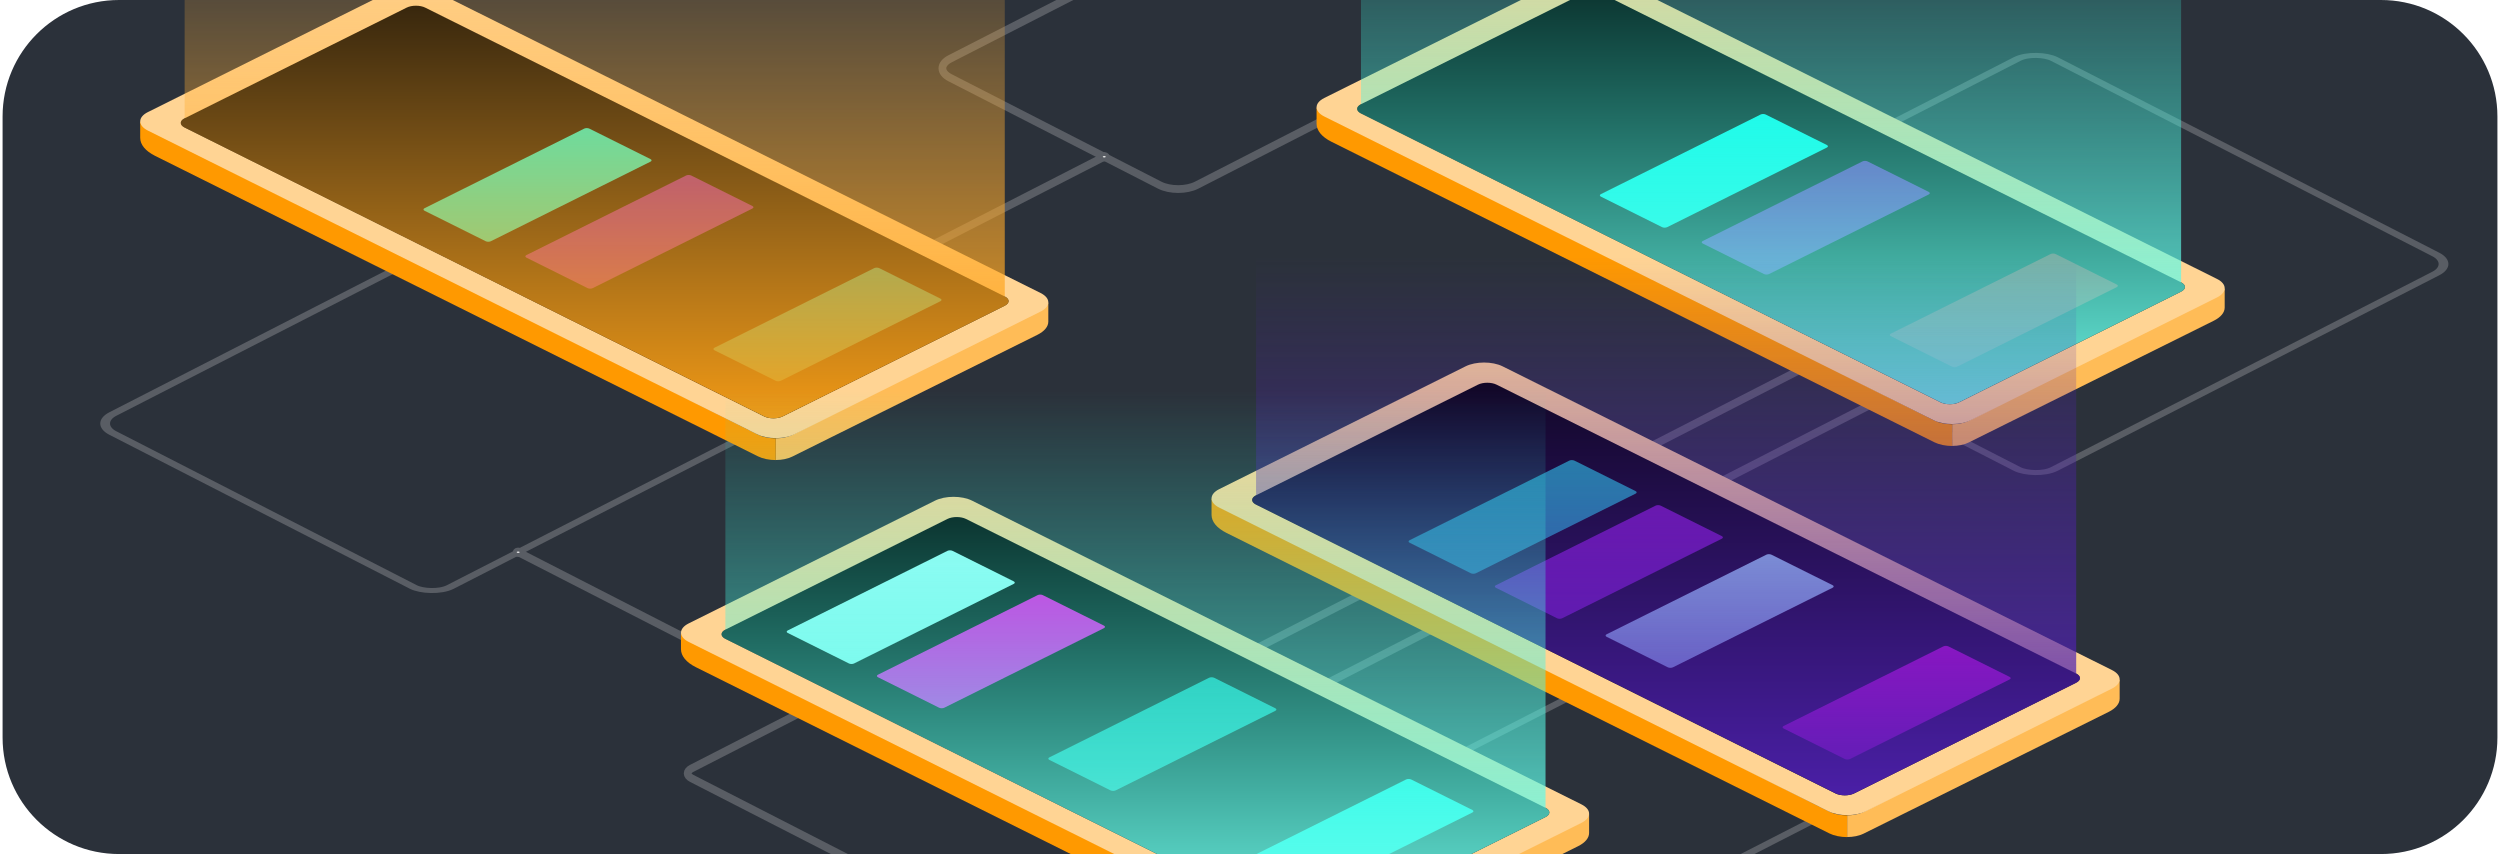 <svg width="322" height="110" viewBox="0 0 322 110" fill="none" xmlns="http://www.w3.org/2000/svg">
<g clip-path="url(#clip0_307_3037)">
<path d="M0.333 15C0.333 6.716 7.049 0 15.334 0H306.667C314.951 0 321.667 6.716 321.667 15V95C321.667 103.284 314.951 110 306.667 110H15.334C7.049 110 0.333 103.284 0.333 95V15Z" fill="#2B313A"/>
<rect width="60.585" height="60.585" rx="2.678" transform="matrix(0.89 -0.456 0.89 0.456 208.28 34.003)" stroke="#595D64"/>
<path d="M122.369 10.015C121.053 9.34 121.053 8.247 122.369 7.572L191.068 -27.627C192.385 -28.301 194.519 -28.301 195.835 -27.627L222.83 -13.795C224.147 -13.121 224.147 -12.027 222.83 -11.353L154.132 23.846C152.815 24.521 150.681 24.521 149.364 23.846L122.369 10.015Z" stroke="#595D64"/>
<path d="M232.122 21.959L212.421 11.865C211.728 11.51 211.728 10.935 212.421 10.58L221.118 6.124C221.81 5.769 221.81 5.194 221.118 4.839L206.173 -2.818" stroke="#595D64"/>
<path d="M231.93 21.861C231.943 21.854 231.965 21.854 231.978 21.861C231.991 21.867 231.991 21.878 231.978 21.885C231.965 21.892 231.943 21.892 231.93 21.885C231.917 21.878 231.917 21.867 231.93 21.861Z" fill="#EEEEEE" stroke="#595D64"/>
<g filter="url(#filter0_dd_307_3037)">
<path d="M219.527 14.922C219.902 15.114 219.892 15.468 220.24 15.673L221.095 16.175L220.97 16.239L219.99 15.801C219.59 15.623 218.899 15.628 218.524 15.436C218.149 15.244 218.156 14.89 217.804 14.688L216.705 14.054L216.83 13.99L218.067 14.553C218.462 14.734 219.153 14.73 219.527 14.922Z" fill="url(#paint0_radial_307_3037)" shape-rendering="crispEdges"/>
</g>
<path d="M223.192 26.535L195.633 12.415C194.94 12.06 194.94 11.484 195.633 11.129L204.329 6.674C205.022 6.319 205.022 5.743 204.329 5.388L197.243 1.757" stroke="#595D64"/>
<path d="M197.219 1.745C197.233 1.738 197.254 1.738 197.267 1.745C197.28 1.752 197.28 1.763 197.267 1.769C197.254 1.776 197.233 1.776 197.219 1.769C197.206 1.763 197.206 1.752 197.219 1.745Z" fill="#EEEEEE" stroke="#595D64"/>
<path d="M223 26.436C223.013 26.43 223.034 26.43 223.047 26.436C223.06 26.443 223.06 26.454 223.047 26.461C223.034 26.468 223.013 26.468 223 26.461C222.987 26.454 222.987 26.443 223 26.436Z" fill="#EEEEEE" stroke="#595D64"/>
<g filter="url(#filter1_dd_307_3037)">
<path d="M210.597 19.497C210.972 19.69 210.961 20.044 211.31 20.249L212.165 20.751L212.04 20.815L211.059 20.377C210.66 20.198 209.968 20.204 209.593 20.012C209.219 19.82 209.226 19.466 208.874 19.263L207.774 18.63L207.9 18.566L209.136 19.129C209.532 19.309 210.223 19.306 210.597 19.497Z" fill="url(#paint1_radial_307_3037)" shape-rendering="crispEdges"/>
</g>
<path d="M242.419 51.366L151.28 98.062C150.587 98.417 150.587 98.993 151.28 99.348L167.526 107.672" stroke="#595D64"/>
<path d="M242.162 51.363C242.235 51.326 242.352 51.326 242.425 51.363C242.497 51.4 242.497 51.46 242.425 51.498C242.352 51.535 242.235 51.535 242.162 51.498C242.09 51.46 242.09 51.4 242.162 51.363Z" fill="#EEEEEE" stroke="#595D64"/>
<path d="M167.269 107.54C167.342 107.503 167.459 107.503 167.532 107.54C167.604 107.577 167.604 107.638 167.532 107.675C167.459 107.712 167.342 107.712 167.269 107.675C167.196 107.638 167.196 107.577 167.269 107.54Z" fill="#EEEEEE" stroke="#595D64"/>
<g filter="url(#filter2_dd_307_3037)">
<path d="M159.371 102.979C159.746 103.172 159.736 103.526 160.084 103.731L160.939 104.233L160.814 104.297L159.834 103.859C159.434 103.68 158.743 103.686 158.368 103.494C157.993 103.302 158 102.948 157.648 102.745L156.549 102.112L156.674 102.047L157.911 102.611C158.306 102.791 158.997 102.788 159.371 102.979Z" fill="url(#paint2_radial_307_3037)" shape-rendering="crispEdges"/>
</g>
<path d="M233.488 46.79L134.195 97.665C133.502 98.02 133.502 98.595 134.195 98.95L159.348 111.838" stroke="#595D64"/>
<path d="M233.231 46.787C233.304 46.75 233.422 46.75 233.494 46.787C233.567 46.824 233.567 46.885 233.494 46.922C233.422 46.959 233.304 46.959 233.231 46.922C233.159 46.885 233.159 46.824 233.231 46.787Z" fill="#EEEEEE" stroke="#595D64"/>
<g filter="url(#filter3_dd_307_3037)">
<path d="M146.301 104.639C146.676 104.831 146.666 105.185 147.014 105.39L147.869 105.892L147.744 105.956L146.764 105.518C146.364 105.34 145.672 105.345 145.297 105.153C144.923 104.961 144.93 104.607 144.578 104.404L143.478 103.771L143.604 103.707L144.84 104.27C145.236 104.45 145.927 104.447 146.301 104.639Z" fill="url(#paint3_radial_307_3037)" shape-rendering="crispEdges"/>
</g>
<g filter="url(#filter4_dd_307_3037)">
<path d="M191.259 77.105C191.634 76.913 192.325 76.918 192.725 76.739L193.705 76.301L193.83 76.366L192.975 76.868C192.627 77.073 192.637 77.427 192.262 77.619C191.888 77.811 191.197 77.807 190.802 77.987L189.565 78.551L189.44 78.487L190.539 77.853C190.891 77.65 190.884 77.296 191.259 77.105Z" fill="url(#paint4_radial_307_3037)" shape-rendering="crispEdges"/>
</g>
<g filter="url(#filter5_dd_307_3037)">
<path d="M194.292 66.399C194.667 66.207 195.358 66.213 195.758 66.034L196.738 65.596L196.863 65.66L196.008 66.162C195.66 66.367 195.67 66.721 195.295 66.913C194.921 67.105 194.23 67.102 193.835 67.282L192.598 67.846L192.473 67.781L193.572 67.148C193.924 66.945 193.917 66.591 194.292 66.399Z" fill="url(#paint5_radial_307_3037)" shape-rendering="crispEdges"/>
</g>
<rect width="93.718" height="35.026" rx="2.678" transform="matrix(0.89 -0.456 0.89 0.456 121.839 130.955)" stroke="#595D64"/>
<rect width="48.847" height="48.847" rx="2.678" transform="matrix(0.89 -0.456 0.89 0.456 12.146 54.55)" stroke="#595D64"/>
<path d="M135.549 124.057L89.091 100.254C88.398 99.899 88.398 99.323 89.091 98.968L103.831 91.416C104.524 91.061 104.524 90.485 103.831 90.13L66.74 71.126" stroke="#595D64"/>
<path d="M66.609 71.059C66.681 71.022 66.799 71.022 66.872 71.059C66.944 71.096 66.944 71.156 66.872 71.194C66.799 71.231 66.681 71.231 66.609 71.194C66.536 71.156 66.536 71.096 66.609 71.059Z" fill="#EEEEEE" stroke="#595D64"/>
<path d="M75.426 42.525L104.775 27.488C105.467 27.133 106.591 27.133 107.284 27.488L116.379 32.148C117.072 32.503 118.195 32.503 118.888 32.148L142.228 20.189" stroke="#595D64"/>
<path d="M142.359 20.122C142.432 20.159 142.432 20.22 142.359 20.257C142.287 20.294 142.169 20.294 142.096 20.257C142.024 20.22 142.024 20.159 142.096 20.122C142.169 20.085 142.287 20.085 142.359 20.122Z" fill="#EEEEEE" stroke="#595D64"/>
<path d="M75.683 42.394C75.755 42.431 75.755 42.491 75.683 42.528C75.61 42.566 75.493 42.566 75.42 42.528C75.347 42.491 75.347 42.431 75.42 42.394C75.493 42.357 75.61 42.357 75.683 42.394Z" fill="#EEEEEE" stroke="#595D64"/>
<g filter="url(#filter6_dd_307_3037)">
<path d="M99.261 30.827C98.886 31.019 98.195 31.014 97.795 31.192L96.815 31.631L96.69 31.566L97.545 31.064C97.893 30.859 97.883 30.505 98.258 30.313C98.632 30.121 99.323 30.125 99.719 29.944L100.955 29.381L101.08 29.445L99.981 30.079C99.629 30.281 99.636 30.635 99.261 30.827Z" fill="url(#paint6_radial_307_3037)"/>
</g>
<g filter="url(#filter7_dd_307_3037)">
<path d="M97.236 31.175C97.611 30.983 98.303 30.989 98.702 30.81L99.682 30.372L99.808 30.436L98.953 30.938C98.604 31.143 98.615 31.497 98.24 31.689C97.865 31.881 97.175 31.878 96.779 32.058L95.543 32.621L95.417 32.557L96.517 31.924C96.869 31.721 96.862 31.367 97.236 31.175Z" fill="url(#paint7_radial_307_3037)" shape-rendering="crispEdges"/>
</g>
<path d="M237.911 105.017V107.811C238.704 107.811 239.465 107.655 240.027 107.376L271.602 91.689C272.504 91.241 273.011 90.632 273.011 89.997V87.536L240.027 104.581C239.465 104.86 238.704 105.017 237.911 105.017Z" fill="#FFBC57"/>
<path d="M237.911 105.026V107.82C237.051 107.816 236.228 107.644 235.62 107.341L157.964 68.636C156.722 68.017 156.047 67.189 156.047 66.313V64.216L235.62 104.547C236.228 104.85 237.051 105.022 237.911 105.026Z" fill="#FF9900"/>
<path d="M272.021 88.688L240.303 104.497C238.982 105.155 236.84 105.155 235.519 104.497L157.04 65.381C155.719 64.723 155.719 63.655 157.04 62.997L188.758 47.188C190.079 46.529 192.221 46.529 193.542 47.188L272.021 86.303C273.342 86.962 273.342 88.029 272.021 88.688Z" fill="#FFD494"/>
<path d="M267.4 87.939L238.802 102.193C238.141 102.523 237.07 102.523 236.41 102.193L161.767 64.99C161.106 64.66 161.106 64.126 161.767 63.797L190.365 49.543C191.025 49.214 192.096 49.214 192.757 49.543L267.4 86.747C268.06 87.076 268.06 87.61 267.4 87.939Z" fill="#FFD494"/>
<path d="M267.4 87.939L238.802 102.193C238.141 102.522 237.07 102.522 236.41 102.193L161.767 64.99C161.106 64.66 161.106 64.126 161.767 63.797L190.365 49.543C191.025 49.214 192.096 49.214 192.757 49.543L267.4 86.747C268.061 87.076 268.061 87.61 267.4 87.939Z" fill="black"/>
<path d="M206.936 82.023L214.816 85.95C214.998 86.041 215.293 86.041 215.475 85.95L236.04 75.7C236.222 75.609 236.222 75.462 236.04 75.371L228.161 71.444C227.979 71.353 227.684 71.353 227.502 71.444L206.936 81.694C206.754 81.785 206.754 81.932 206.936 82.023Z" fill="#AAFFFA"/>
<path d="M181.56 69.905L189.439 73.833C189.621 73.923 189.916 73.923 190.098 73.833L210.664 63.582C210.846 63.492 210.846 63.344 210.664 63.254L202.785 59.327C202.603 59.236 202.307 59.236 202.125 59.327L181.56 69.577C181.378 69.668 181.378 69.815 181.56 69.905Z" fill="#12AFA6"/>
<path d="M229.735 93.835L237.614 97.762C237.796 97.853 238.091 97.853 238.273 97.762L258.839 87.512C259.021 87.421 259.021 87.274 258.839 87.184L250.959 83.256C250.777 83.166 250.482 83.166 250.3 83.256L229.735 93.507C229.553 93.597 229.553 93.745 229.735 93.835Z" fill="#FF00E5"/>
<path d="M192.67 75.706L200.549 79.633C200.731 79.724 201.026 79.724 201.208 79.633L221.774 69.383C221.956 69.292 221.956 69.145 221.774 69.054L213.894 65.127C213.712 65.036 213.417 65.036 213.235 65.127L192.67 75.377C192.488 75.468 192.488 75.615 192.67 75.706Z" fill="#7D12AF"/>
<path d="M169.575 122.315V125.109C170.368 125.109 171.129 124.953 171.69 124.674L203.265 108.987C204.168 108.539 204.675 107.93 204.675 107.295V104.834L171.69 121.879C171.129 122.158 170.368 122.315 169.575 122.315Z" fill="#FFBC57"/>
<path d="M169.575 122.324V125.118C168.714 125.114 167.892 124.942 167.283 124.639L89.628 85.934C88.385 85.315 87.71 84.486 87.71 83.611V81.514L167.283 121.845C167.892 122.148 168.714 122.32 169.575 122.324Z" fill="#FF9900"/>
<path d="M203.685 105.986L171.967 121.795C170.646 122.453 168.504 122.453 167.183 121.795L88.704 82.679C87.383 82.02 87.383 80.953 88.704 80.294L120.422 64.486C121.743 63.827 123.885 63.827 125.206 64.486L203.685 103.601C205.006 104.26 205.006 105.327 203.685 105.986Z" fill="#FFD494"/>
<path d="M199.064 105.237L170.466 119.491C169.805 119.82 168.734 119.82 168.074 119.491L93.431 82.287C92.77 81.958 92.77 81.424 93.431 81.095L122.029 66.841C122.689 66.512 123.76 66.512 124.421 66.841L199.064 104.045C199.724 104.374 199.724 104.908 199.064 105.237Z" fill="#FFD494"/>
<path d="M199.064 105.237L170.466 119.491C169.805 119.82 168.734 119.82 168.073 119.491L93.43 82.287C92.77 81.958 92.77 81.424 93.43 81.095L122.028 66.841C122.689 66.512 123.76 66.512 124.421 66.841L199.064 104.045C199.724 104.374 199.724 104.908 199.064 105.237Z" fill="black"/>
<path d="M101.463 81.528L109.342 85.456C109.524 85.546 109.82 85.546 110.002 85.456L130.567 75.205C130.749 75.115 130.749 74.968 130.567 74.877L122.688 70.95C122.506 70.859 122.211 70.859 122.029 70.95L101.463 81.2C101.281 81.291 101.281 81.438 101.463 81.528Z" fill="#AAFFFA"/>
<path d="M113.083 87.23L120.963 91.157C121.145 91.247 121.44 91.247 121.622 91.157L142.187 80.906C142.369 80.816 142.369 80.669 142.187 80.578L134.308 76.651C134.126 76.56 133.831 76.56 133.649 76.651L113.083 86.901C112.901 86.992 112.901 87.139 113.083 87.23Z" fill="#FF00E5"/>
<path d="M135.16 97.876L143.039 101.804C143.221 101.894 143.516 101.894 143.698 101.804L164.264 91.553C164.446 91.463 164.446 91.315 164.264 91.225L156.385 87.297C156.203 87.207 155.908 87.207 155.726 87.297L135.16 97.548C134.978 97.639 134.978 97.786 135.16 97.876Z" fill="#12AFA6"/>
<path d="M160.536 110.976L168.416 114.904C168.598 114.994 168.893 114.994 169.075 114.904L189.64 104.653C189.822 104.562 189.822 104.415 189.64 104.325L181.761 100.398C181.579 100.307 181.284 100.307 181.102 100.398L160.536 110.648C160.354 110.739 160.354 110.886 160.536 110.976Z" fill="#00FFF0"/>
<path d="M99.922 56.456V59.25C100.715 59.25 101.476 59.093 102.038 58.814L133.613 43.127C134.515 42.679 135.022 42.07 135.022 41.436V38.974L102.038 56.02C101.476 56.299 100.715 56.456 99.922 56.456Z" fill="#FFBC57"/>
<path d="M99.922 56.464V59.258C99.062 59.255 98.239 59.083 97.631 58.78L19.975 20.074C18.733 19.455 18.058 18.627 18.058 17.751V15.654L97.631 55.985C98.239 56.288 99.062 56.46 99.922 56.464Z" fill="#FF9900"/>
<path d="M134.032 40.126L102.314 55.935C100.993 56.593 98.851 56.593 97.53 55.935L19.051 16.82C17.73 16.161 17.73 15.093 19.051 14.435L50.769 -1.374C52.09 -2.032 54.232 -2.032 55.553 -1.374L134.032 37.742C135.353 38.4 135.353 39.468 134.032 40.126Z" fill="#FFD494"/>
<path d="M129.411 39.378L100.813 53.632C100.152 53.961 99.081 53.961 98.421 53.632L23.778 16.428C23.117 16.099 23.117 15.565 23.778 15.236L52.376 0.982C53.036 0.653 54.107 0.653 54.768 0.982L129.411 38.185C130.071 38.515 130.071 39.048 129.411 39.378Z" fill="#FFD494"/>
<path d="M129.411 39.378L100.813 53.632C100.153 53.961 99.082 53.961 98.421 53.632L23.778 16.428C23.118 16.099 23.118 15.565 23.778 15.236L52.376 0.982C53.037 0.653 54.108 0.653 54.768 0.982L129.411 38.186C130.072 38.515 130.072 39.049 129.411 39.378Z" fill="black"/>
<path d="M67.802 33.184L75.681 37.111C75.863 37.202 76.158 37.202 76.34 37.111L96.906 26.861C97.088 26.77 97.088 26.623 96.906 26.532L89.026 22.605C88.844 22.514 88.549 22.514 88.367 22.605L67.802 32.855C67.62 32.946 67.62 33.093 67.802 33.184Z" fill="#7D12AF"/>
<path d="M92.026 45.117L99.905 49.044C100.087 49.135 100.382 49.135 100.564 49.044L121.13 38.794C121.312 38.703 121.312 38.556 121.13 38.465L113.25 34.538C113.068 34.447 112.773 34.447 112.591 34.538L92.026 44.788C91.844 44.879 91.844 45.026 92.026 45.117Z" fill="#12AFA6"/>
<path d="M54.681 27.145L62.56 31.072C62.742 31.163 63.037 31.163 63.219 31.072L83.785 20.821C83.967 20.731 83.967 20.584 83.785 20.493L75.906 16.566C75.724 16.475 75.428 16.475 75.246 16.566L54.681 26.816C54.499 26.907 54.499 27.054 54.681 27.145Z" fill="#00FFF0"/>
<path d="M251.439 54.64V57.435C252.232 57.435 252.993 57.278 253.554 56.999L285.13 41.312C286.032 40.864 286.539 40.255 286.539 39.62V37.159L253.554 54.205C252.993 54.484 252.232 54.64 251.439 54.64Z" fill="#FFBC57"/>
<path d="M251.439 54.649V57.443C250.579 57.44 249.756 57.268 249.148 56.965L171.492 18.259C170.249 17.64 169.575 16.812 169.575 15.936V13.839L249.148 54.17C249.756 54.473 250.579 54.645 251.439 54.649Z" fill="#FF9900"/>
<path d="M285.549 38.311L253.831 54.12C252.51 54.779 250.368 54.779 249.047 54.12L170.568 15.004C169.247 14.346 169.247 13.278 170.568 12.62L202.286 -3.189C203.607 -3.847 205.749 -3.847 207.071 -3.189L285.549 35.926C286.87 36.585 286.87 37.653 285.549 38.311Z" fill="#FFD494"/>
<path d="M280.928 37.563L252.33 51.817C251.669 52.146 250.598 52.146 249.938 51.817L175.295 14.613C174.634 14.284 174.634 13.75 175.295 13.421L203.893 -0.833C204.553 -1.163 205.624 -1.163 206.285 -0.833L280.928 36.37C281.589 36.7 281.589 37.233 280.928 37.563Z" fill="#FFD494"/>
<path d="M280.928 37.563L252.33 51.817C251.669 52.146 250.598 52.146 249.938 51.817L175.295 14.613C174.634 14.284 174.634 13.75 175.295 13.421L203.893 -0.833C204.553 -1.162 205.624 -1.162 206.285 -0.833L280.928 36.37C281.588 36.7 281.588 37.234 280.928 37.563Z" fill="black"/>
<path d="M219.318 31.369L227.197 35.296C227.379 35.387 227.675 35.387 227.857 35.296L248.422 25.046C248.604 24.955 248.604 24.808 248.422 24.717L240.543 20.79C240.361 20.699 240.066 20.699 239.884 20.79L219.318 31.04C219.136 31.131 219.136 31.278 219.318 31.369Z" fill="#7D12AF"/>
<path d="M243.542 43.302L251.422 47.229C251.604 47.32 251.899 47.32 252.081 47.229L272.646 36.979C272.828 36.888 272.828 36.741 272.646 36.65L264.767 32.723C264.585 32.632 264.29 32.632 264.108 32.723L243.542 42.973C243.36 43.064 243.36 43.211 243.542 43.302Z" fill="#AF121B"/>
<path d="M206.198 25.329L214.077 29.257C214.259 29.347 214.554 29.347 214.736 29.257L235.301 19.006C235.483 18.916 235.483 18.769 235.301 18.678L227.422 14.751C227.24 14.66 226.945 14.66 226.763 14.751L206.198 25.001C206.016 25.092 206.016 25.239 206.198 25.329Z" fill="#00FFF0"/>
<path d="M252.329 51.817L280.927 37.563C281.587 37.234 281.587 36.7 280.927 36.37V-19.393C281.587 -19.722 281.587 -20.256 280.927 -20.585L206.284 -57.789C205.623 -58.118 204.552 -58.118 203.892 -57.789L175.294 -43.535C174.633 -43.206 174.633 -42.672 175.294 -42.343V13.421C174.633 13.75 174.633 14.284 175.294 14.613L249.937 51.817C250.597 52.146 251.668 52.146 252.329 51.817Z" fill="url(#paint8_linear_307_3037)"/>
<path d="M100.816 53.632L129.414 39.378C130.074 39.049 130.074 38.515 129.414 38.186V-17.578C130.074 -17.907 130.074 -18.441 129.414 -18.77L54.771 -55.974C54.11 -56.303 53.039 -56.303 52.379 -55.974L23.781 -41.72C23.12 -41.391 23.12 -40.857 23.781 -40.528V15.236C23.12 15.565 23.12 16.099 23.781 16.428L98.424 53.632C99.084 53.961 100.155 53.961 100.816 53.632Z" fill="url(#paint9_linear_307_3037)"/>
<path d="M238.816 102.193L267.414 87.939C268.075 87.61 268.075 87.076 267.414 86.747V30.984C268.075 30.654 268.075 30.12 267.414 29.791L192.771 -7.412C192.111 -7.742 191.04 -7.742 190.379 -7.412L161.781 6.841C161.121 7.171 161.121 7.705 161.781 8.034V63.797C161.121 64.126 161.121 64.66 161.781 64.989L236.424 102.193C237.085 102.522 238.156 102.522 238.816 102.193Z" fill="url(#paint10_linear_307_3037)"/>
<path d="M170.466 119.491L199.064 105.237C199.724 104.908 199.724 104.374 199.064 104.045V48.282C199.724 47.953 199.724 47.419 199.064 47.089L124.421 9.886C123.76 9.556 122.689 9.556 122.028 9.886L93.43 24.14C92.77 24.469 92.77 25.003 93.43 25.332V81.095C92.77 81.424 92.77 81.958 93.43 82.287L168.073 119.491C168.734 119.82 169.805 119.82 170.466 119.491Z" fill="url(#paint11_linear_307_3037)"/>
</g>
<defs>
<filter id="filter0_dd_307_3037" x="215.013" y="12.298" width="7.774" height="5.633" filterUnits="userSpaceOnUse" color-interpolation-filters="sRGB">
<feFlood flood-opacity="0" result="BackgroundImageFix"/>
<feColorMatrix in="SourceAlpha" type="matrix" values="0 0 0 0 0 0 0 0 0 0 0 0 0 0 0 0 0 0 127 0" result="hardAlpha"/>
<feOffset/>
<feGaussianBlur stdDeviation="0.846"/>
<feComposite in2="hardAlpha" operator="out"/>
<feColorMatrix type="matrix" values="0 0 0 0 1 0 0 0 0 0.63 0 0 0 0 0.075 0 0 0 1 0"/>
<feBlend mode="normal" in2="BackgroundImageFix" result="effect1_dropShadow_307_3037"/>
<feColorMatrix in="SourceAlpha" type="matrix" values="0 0 0 0 0 0 0 0 0 0 0 0 0 0 0 0 0 0 127 0" result="hardAlpha"/>
<feOffset/>
<feGaussianBlur stdDeviation="0.846"/>
<feComposite in2="hardAlpha" operator="out"/>
<feColorMatrix type="matrix" values="0 0 0 0 1 0 0 0 0 0.63 0 0 0 0 0.075 0 0 0 1 0"/>
<feBlend mode="normal" in2="effect1_dropShadow_307_3037" result="effect2_dropShadow_307_3037"/>
<feBlend mode="normal" in="SourceGraphic" in2="effect2_dropShadow_307_3037" result="shape"/>
</filter>
<filter id="filter1_dd_307_3037" x="206.083" y="16.874" width="7.774" height="5.633" filterUnits="userSpaceOnUse" color-interpolation-filters="sRGB">
<feFlood flood-opacity="0" result="BackgroundImageFix"/>
<feColorMatrix in="SourceAlpha" type="matrix" values="0 0 0 0 0 0 0 0 0 0 0 0 0 0 0 0 0 0 127 0" result="hardAlpha"/>
<feOffset/>
<feGaussianBlur stdDeviation="0.846"/>
<feComposite in2="hardAlpha" operator="out"/>
<feColorMatrix type="matrix" values="0 0 0 0 1 0 0 0 0 0.63 0 0 0 0 0.075 0 0 0 1 0"/>
<feBlend mode="normal" in2="BackgroundImageFix" result="effect1_dropShadow_307_3037"/>
<feColorMatrix in="SourceAlpha" type="matrix" values="0 0 0 0 0 0 0 0 0 0 0 0 0 0 0 0 0 0 127 0" result="hardAlpha"/>
<feOffset/>
<feGaussianBlur stdDeviation="0.846"/>
<feComposite in2="hardAlpha" operator="out"/>
<feColorMatrix type="matrix" values="0 0 0 0 1 0 0 0 0 0.63 0 0 0 0 0.075 0 0 0 1 0"/>
<feBlend mode="normal" in2="effect1_dropShadow_307_3037" result="effect2_dropShadow_307_3037"/>
<feBlend mode="normal" in="SourceGraphic" in2="effect2_dropShadow_307_3037" result="shape"/>
</filter>
<filter id="filter2_dd_307_3037" x="154.857" y="100.356" width="7.774" height="5.633" filterUnits="userSpaceOnUse" color-interpolation-filters="sRGB">
<feFlood flood-opacity="0" result="BackgroundImageFix"/>
<feColorMatrix in="SourceAlpha" type="matrix" values="0 0 0 0 0 0 0 0 0 0 0 0 0 0 0 0 0 0 127 0" result="hardAlpha"/>
<feOffset/>
<feGaussianBlur stdDeviation="0.846"/>
<feComposite in2="hardAlpha" operator="out"/>
<feColorMatrix type="matrix" values="0 0 0 0 1 0 0 0 0 0.63 0 0 0 0 0.075 0 0 0 1 0"/>
<feBlend mode="normal" in2="BackgroundImageFix" result="effect1_dropShadow_307_3037"/>
<feColorMatrix in="SourceAlpha" type="matrix" values="0 0 0 0 0 0 0 0 0 0 0 0 0 0 0 0 0 0 127 0" result="hardAlpha"/>
<feOffset/>
<feGaussianBlur stdDeviation="0.846"/>
<feComposite in2="hardAlpha" operator="out"/>
<feColorMatrix type="matrix" values="0 0 0 0 1 0 0 0 0 0.63 0 0 0 0 0.075 0 0 0 1 0"/>
<feBlend mode="normal" in2="effect1_dropShadow_307_3037" result="effect2_dropShadow_307_3037"/>
<feBlend mode="normal" in="SourceGraphic" in2="effect2_dropShadow_307_3037" result="shape"/>
</filter>
<filter id="filter3_dd_307_3037" x="141.787" y="102.015" width="7.774" height="5.633" filterUnits="userSpaceOnUse" color-interpolation-filters="sRGB">
<feFlood flood-opacity="0" result="BackgroundImageFix"/>
<feColorMatrix in="SourceAlpha" type="matrix" values="0 0 0 0 0 0 0 0 0 0 0 0 0 0 0 0 0 0 127 0" result="hardAlpha"/>
<feOffset/>
<feGaussianBlur stdDeviation="0.846"/>
<feComposite in2="hardAlpha" operator="out"/>
<feColorMatrix type="matrix" values="0 0 0 0 1 0 0 0 0 0.63 0 0 0 0 0.075 0 0 0 1 0"/>
<feBlend mode="normal" in2="BackgroundImageFix" result="effect1_dropShadow_307_3037"/>
<feColorMatrix in="SourceAlpha" type="matrix" values="0 0 0 0 0 0 0 0 0 0 0 0 0 0 0 0 0 0 127 0" result="hardAlpha"/>
<feOffset/>
<feGaussianBlur stdDeviation="0.846"/>
<feComposite in2="hardAlpha" operator="out"/>
<feColorMatrix type="matrix" values="0 0 0 0 1 0 0 0 0 0.63 0 0 0 0 0.075 0 0 0 1 0"/>
<feBlend mode="normal" in2="effect1_dropShadow_307_3037" result="effect2_dropShadow_307_3037"/>
<feBlend mode="normal" in="SourceGraphic" in2="effect2_dropShadow_307_3037" result="shape"/>
</filter>
<filter id="filter4_dd_307_3037" x="187.748" y="74.61" width="7.774" height="5.633" filterUnits="userSpaceOnUse" color-interpolation-filters="sRGB">
<feFlood flood-opacity="0" result="BackgroundImageFix"/>
<feColorMatrix in="SourceAlpha" type="matrix" values="0 0 0 0 0 0 0 0 0 0 0 0 0 0 0 0 0 0 127 0" result="hardAlpha"/>
<feOffset/>
<feGaussianBlur stdDeviation="0.846"/>
<feComposite in2="hardAlpha" operator="out"/>
<feColorMatrix type="matrix" values="0 0 0 0 1 0 0 0 0 0.63 0 0 0 0 0.075 0 0 0 1 0"/>
<feBlend mode="normal" in2="BackgroundImageFix" result="effect1_dropShadow_307_3037"/>
<feColorMatrix in="SourceAlpha" type="matrix" values="0 0 0 0 0 0 0 0 0 0 0 0 0 0 0 0 0 0 127 0" result="hardAlpha"/>
<feOffset/>
<feGaussianBlur stdDeviation="0.846"/>
<feComposite in2="hardAlpha" operator="out"/>
<feColorMatrix type="matrix" values="0 0 0 0 1 0 0 0 0 0.63 0 0 0 0 0.075 0 0 0 1 0"/>
<feBlend mode="normal" in2="effect1_dropShadow_307_3037" result="effect2_dropShadow_307_3037"/>
<feBlend mode="normal" in="SourceGraphic" in2="effect2_dropShadow_307_3037" result="shape"/>
</filter>
<filter id="filter5_dd_307_3037" x="190.781" y="63.904" width="7.774" height="5.633" filterUnits="userSpaceOnUse" color-interpolation-filters="sRGB">
<feFlood flood-opacity="0" result="BackgroundImageFix"/>
<feColorMatrix in="SourceAlpha" type="matrix" values="0 0 0 0 0 0 0 0 0 0 0 0 0 0 0 0 0 0 127 0" result="hardAlpha"/>
<feOffset/>
<feGaussianBlur stdDeviation="0.846"/>
<feComposite in2="hardAlpha" operator="out"/>
<feColorMatrix type="matrix" values="0 0 0 0 1 0 0 0 0 0.63 0 0 0 0 0.075 0 0 0 1 0"/>
<feBlend mode="normal" in2="BackgroundImageFix" result="effect1_dropShadow_307_3037"/>
<feColorMatrix in="SourceAlpha" type="matrix" values="0 0 0 0 0 0 0 0 0 0 0 0 0 0 0 0 0 0 127 0" result="hardAlpha"/>
<feOffset/>
<feGaussianBlur stdDeviation="0.846"/>
<feComposite in2="hardAlpha" operator="out"/>
<feColorMatrix type="matrix" values="0 0 0 0 1 0 0 0 0 0.63 0 0 0 0 0.075 0 0 0 1 0"/>
<feBlend mode="normal" in2="effect1_dropShadow_307_3037" result="effect2_dropShadow_307_3037"/>
<feBlend mode="normal" in="SourceGraphic" in2="effect2_dropShadow_307_3037" result="shape"/>
</filter>
<filter id="filter6_dd_307_3037" x="94.999" y="27.689" width="7.774" height="5.633" filterUnits="userSpaceOnUse" color-interpolation-filters="sRGB">
<feFlood flood-opacity="0" result="BackgroundImageFix"/>
<feColorMatrix in="SourceAlpha" type="matrix" values="0 0 0 0 0 0 0 0 0 0 0 0 0 0 0 0 0 0 127 0" result="hardAlpha"/>
<feOffset/>
<feGaussianBlur stdDeviation="0.846"/>
<feComposite in2="hardAlpha" operator="out"/>
<feColorMatrix type="matrix" values="0 0 0 0 1 0 0 0 0 0.63 0 0 0 0 0.075 0 0 0 1 0"/>
<feBlend mode="normal" in2="BackgroundImageFix" result="effect1_dropShadow_307_3037"/>
<feColorMatrix in="SourceAlpha" type="matrix" values="0 0 0 0 0 0 0 0 0 0 0 0 0 0 0 0 0 0 127 0" result="hardAlpha"/>
<feOffset/>
<feGaussianBlur stdDeviation="0.846"/>
<feComposite in2="hardAlpha" operator="out"/>
<feColorMatrix type="matrix" values="0 0 0 0 1 0 0 0 0 0.63 0 0 0 0 0.075 0 0 0 1 0"/>
<feBlend mode="normal" in2="effect1_dropShadow_307_3037" result="effect2_dropShadow_307_3037"/>
<feBlend mode="normal" in="SourceGraphic" in2="effect2_dropShadow_307_3037" result="shape"/>
</filter>
<filter id="filter7_dd_307_3037" x="93.725" y="28.68" width="7.774" height="5.633" filterUnits="userSpaceOnUse" color-interpolation-filters="sRGB">
<feFlood flood-opacity="0" result="BackgroundImageFix"/>
<feColorMatrix in="SourceAlpha" type="matrix" values="0 0 0 0 0 0 0 0 0 0 0 0 0 0 0 0 0 0 127 0" result="hardAlpha"/>
<feOffset/>
<feGaussianBlur stdDeviation="0.846"/>
<feComposite in2="hardAlpha" operator="out"/>
<feColorMatrix type="matrix" values="0 0 0 0 1 0 0 0 0 0.63 0 0 0 0 0.075 0 0 0 1 0"/>
<feBlend mode="normal" in2="BackgroundImageFix" result="effect1_dropShadow_307_3037"/>
<feColorMatrix in="SourceAlpha" type="matrix" values="0 0 0 0 0 0 0 0 0 0 0 0 0 0 0 0 0 0 127 0" result="hardAlpha"/>
<feOffset/>
<feGaussianBlur stdDeviation="0.846"/>
<feComposite in2="hardAlpha" operator="out"/>
<feColorMatrix type="matrix" values="0 0 0 0 1 0 0 0 0 0.63 0 0 0 0 0.075 0 0 0 1 0"/>
<feBlend mode="normal" in2="effect1_dropShadow_307_3037" result="effect2_dropShadow_307_3037"/>
<feBlend mode="normal" in="SourceGraphic" in2="effect2_dropShadow_307_3037" result="shape"/>
</filter>
<radialGradient id="paint0_radial_307_3037" cx="0" cy="0" r="1" gradientUnits="userSpaceOnUse" gradientTransform="translate(219.025 15.179) rotate(27.129) scale(2.185 1.198)">
<stop stop-color="#FFB546"/>
<stop offset="0.292" stop-color="#FFA113"/>
<stop offset="1" stop-color="#E99B25" stop-opacity="0"/>
</radialGradient>
<radialGradient id="paint1_radial_307_3037" cx="0" cy="0" r="1" gradientUnits="userSpaceOnUse" gradientTransform="translate(210.095 19.755) rotate(27.129) scale(2.185 1.198)">
<stop stop-color="#FFB546"/>
<stop offset="0.292" stop-color="#FFA113"/>
<stop offset="1" stop-color="#E99B25" stop-opacity="0"/>
</radialGradient>
<radialGradient id="paint2_radial_307_3037" cx="0" cy="0" r="1" gradientUnits="userSpaceOnUse" gradientTransform="translate(158.87 103.237) rotate(27.129) scale(2.185 1.198)">
<stop stop-color="#FFB546"/>
<stop offset="0.292" stop-color="#FFA113"/>
<stop offset="1" stop-color="#E99B25" stop-opacity="0"/>
</radialGradient>
<radialGradient id="paint3_radial_307_3037" cx="0" cy="0" r="1" gradientUnits="userSpaceOnUse" gradientTransform="translate(145.799 104.896) rotate(27.129) scale(2.185 1.198)">
<stop stop-color="#FFB546"/>
<stop offset="0.292" stop-color="#FFA113"/>
<stop offset="1" stop-color="#E99B25" stop-opacity="0"/>
</radialGradient>
<radialGradient id="paint4_radial_307_3037" cx="0" cy="0" r="1" gradientUnits="userSpaceOnUse" gradientTransform="translate(191.76 77.362) rotate(-27.129) scale(2.185 1.198)">
<stop stop-color="#FFB546"/>
<stop offset="0.292" stop-color="#FFA113"/>
<stop offset="1" stop-color="#E99B25" stop-opacity="0"/>
</radialGradient>
<radialGradient id="paint5_radial_307_3037" cx="0" cy="0" r="1" gradientUnits="userSpaceOnUse" gradientTransform="translate(194.794 66.656) rotate(-27.129) scale(2.185 1.198)">
<stop stop-color="#FFB546"/>
<stop offset="0.292" stop-color="#FFA113"/>
<stop offset="1" stop-color="#E99B25" stop-opacity="0"/>
</radialGradient>
<radialGradient id="paint6_radial_307_3037" cx="0" cy="0" r="1" gradientUnits="userSpaceOnUse" gradientTransform="translate(98.76 30.57) rotate(152.871) scale(2.185 1.198)">
<stop stop-color="#FFB546"/>
<stop offset="0.292" stop-color="#FFA113"/>
<stop offset="1" stop-color="#797C81"/>
</radialGradient>
<radialGradient id="paint7_radial_307_3037" cx="0" cy="0" r="1" gradientUnits="userSpaceOnUse" gradientTransform="translate(97.738 31.432) rotate(-27.129) scale(2.185 1.198)">
<stop stop-color="#FFB546"/>
<stop offset="0.292" stop-color="#FFA113"/>
<stop offset="1" stop-color="#E99B25" stop-opacity="0"/>
</radialGradient>
<linearGradient id="paint8_linear_307_3037" x1="228.11" y1="56.461" x2="228.11" y2="-17.333" gradientUnits="userSpaceOnUse">
<stop stop-color="#79FFEF"/>
<stop offset="1" stop-color="#24EED6" stop-opacity="0"/>
</linearGradient>
<linearGradient id="paint9_linear_307_3037" x1="76.597" y1="58.276" x2="76.597" y2="-15.518" gradientUnits="userSpaceOnUse">
<stop stop-color="#FFA113"/>
<stop offset="1" stop-color="#FFB546" stop-opacity="0"/>
</linearGradient>
<linearGradient id="paint10_linear_307_3037" x1="214.598" y1="106.837" x2="214.598" y2="33.044" gradientUnits="userSpaceOnUse">
<stop stop-color="#4F21B1"/>
<stop offset="1" stop-color="#4F21B1" stop-opacity="0"/>
</linearGradient>
<linearGradient id="paint11_linear_307_3037" x1="146.247" y1="124.135" x2="146.247" y2="50.342" gradientUnits="userSpaceOnUse">
<stop stop-color="#79FFEF"/>
<stop offset="1" stop-color="#24EED6" stop-opacity="0"/>
</linearGradient>
<clipPath id="clip0_307_3037">
<path d="M0.333 15C0.333 6.716 7.049 0 15.334 0H306.667C314.951 0 321.667 6.716 321.667 15V95C321.667 103.284 314.951 110 306.667 110H15.334C7.049 110 0.333 103.284 0.333 95V15Z" fill="white"/>
</clipPath>
</defs>
</svg>
